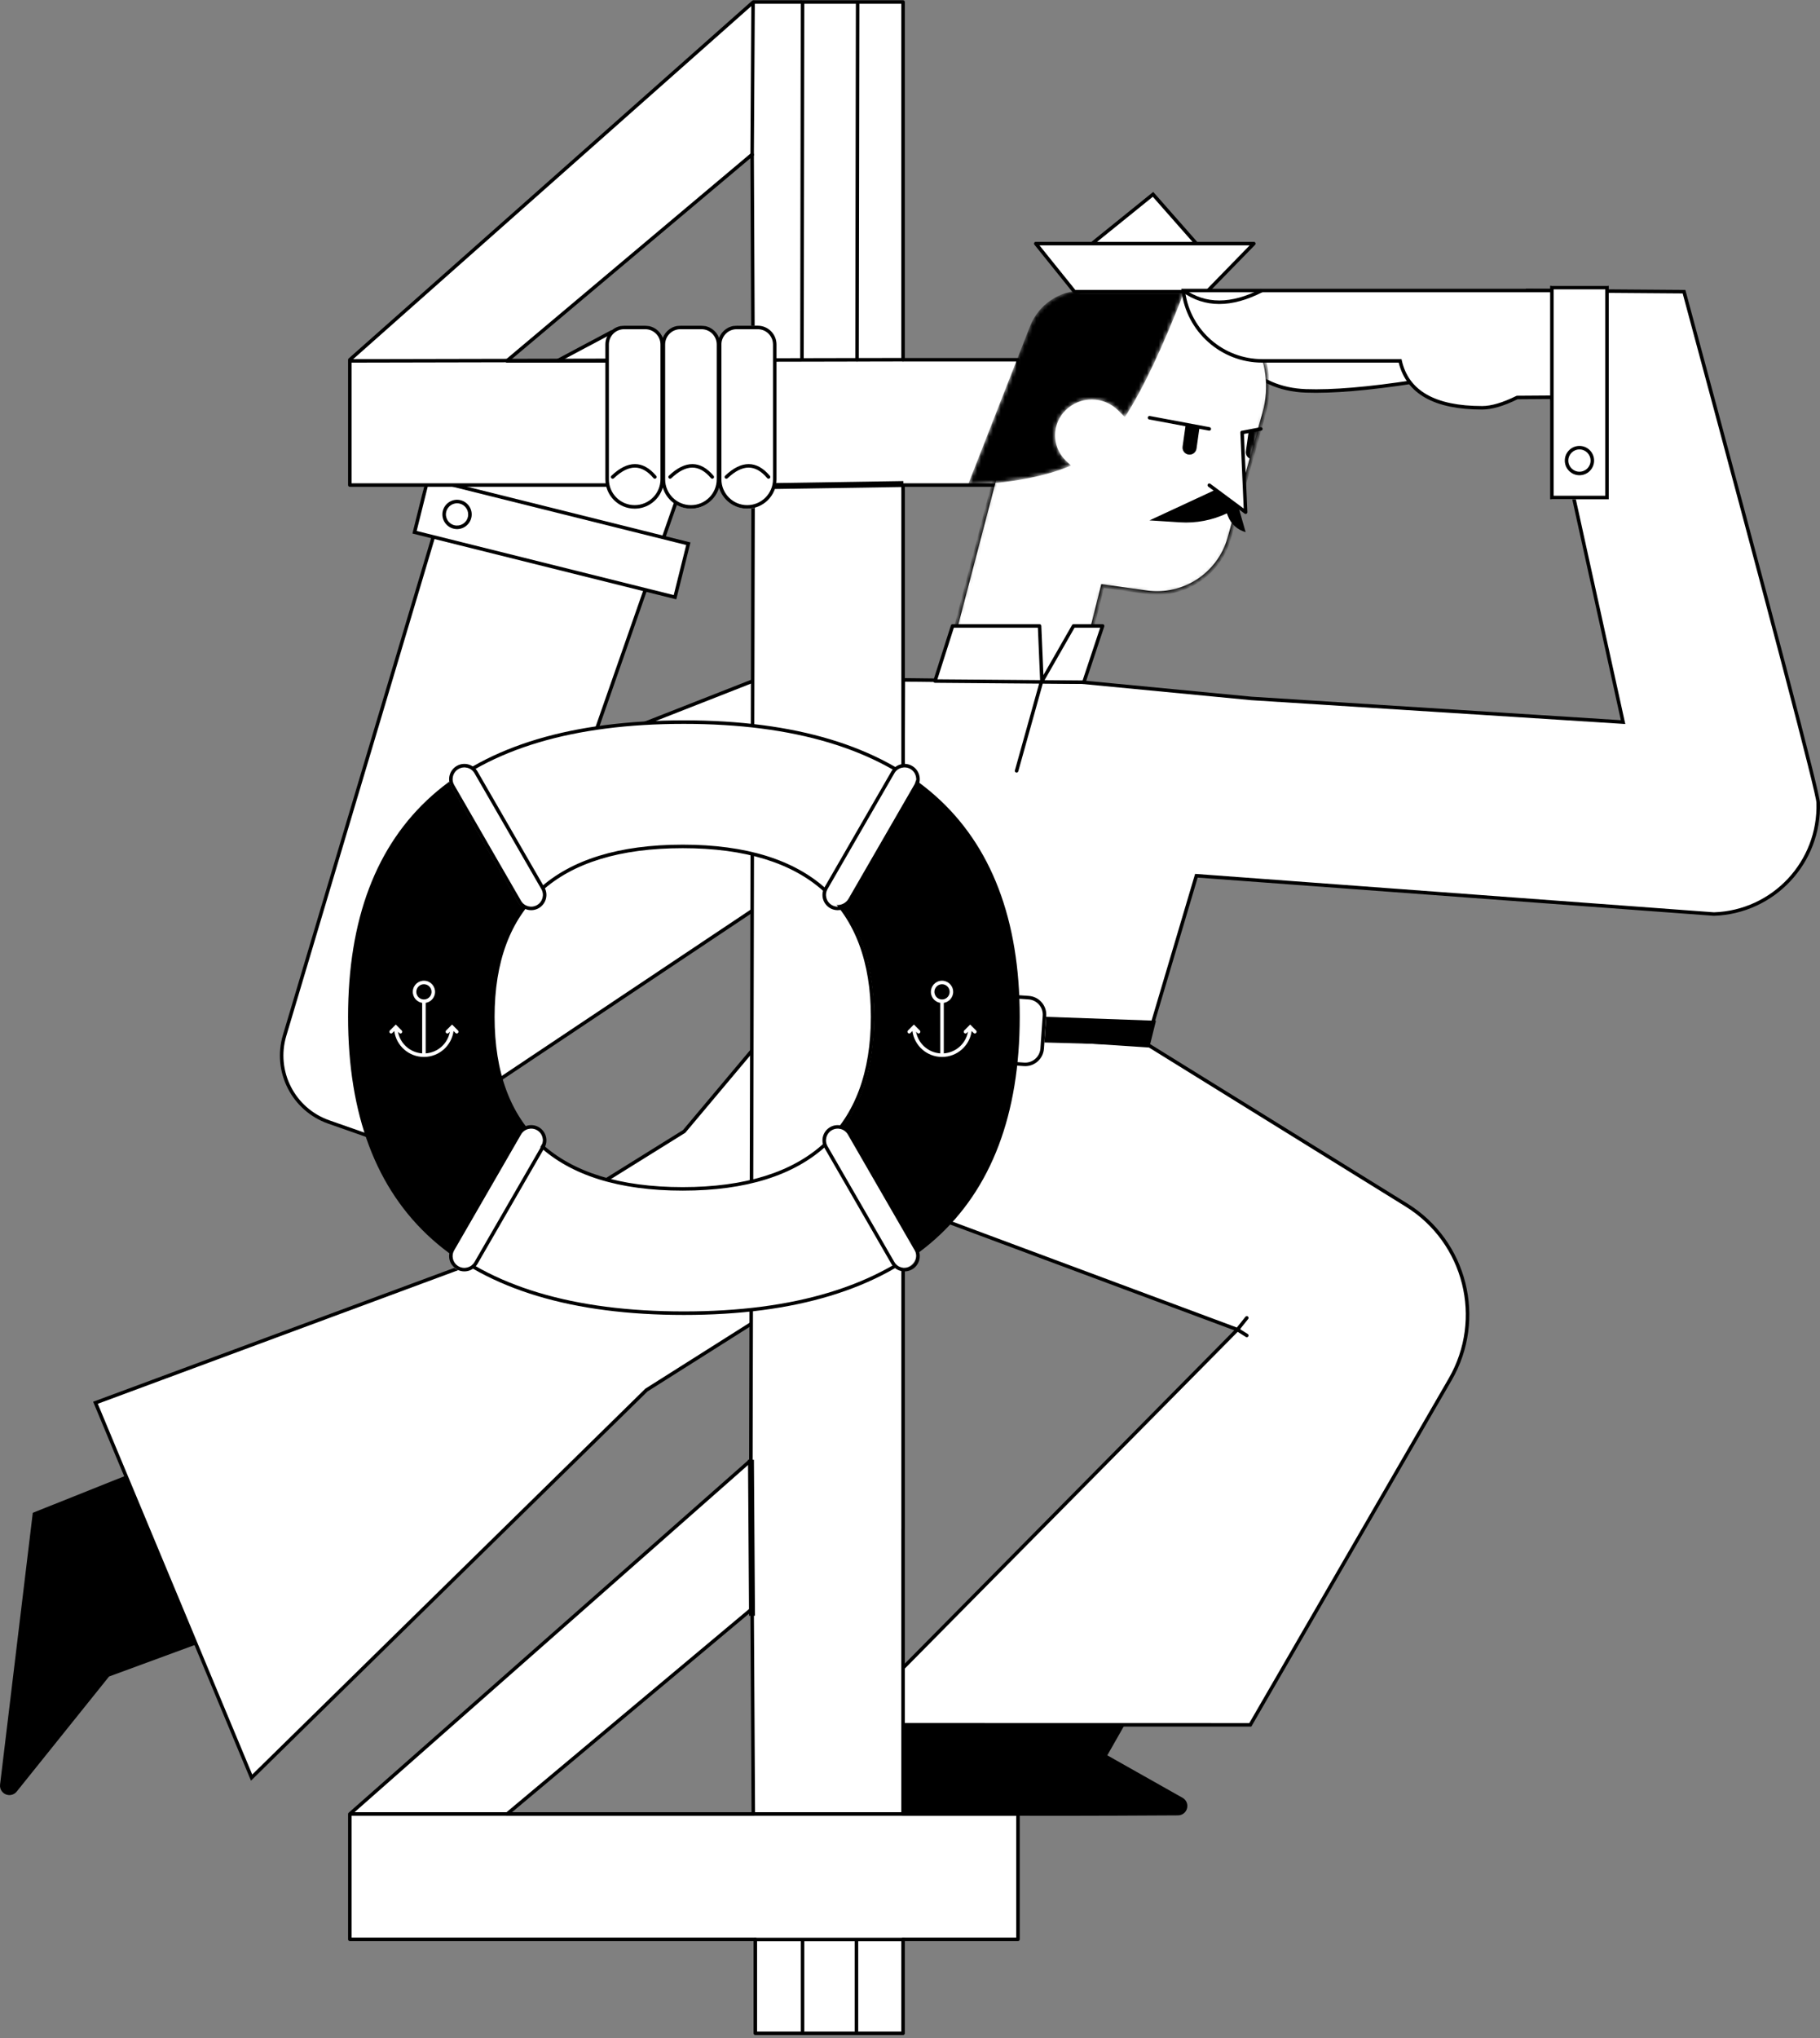 <svg width="461" height="516" viewBox="0 0 461 516" fill="none" xmlns="http://www.w3.org/2000/svg">
<rect x="0" y="0" width="461" height="516" fill="#808080" stroke="none"/>
<path fill-rule="evenodd" clip-rule="evenodd" d="M222.595 433.404L290.275 427.169L280.477 444.389L299.548 455.146C300.29 455.564 300.751 456.348 300.756 457.2C300.764 458.512 299.707 459.582 298.395 459.59C276.632 459.721 260.611 459.737 250.334 459.637C238.698 459.524 229.086 459.305 221.498 458.979L222.595 433.404ZM32.26 373.428L50.074 416.183L27.626 424.433L4.228 453.568C3.714 454.208 2.906 454.537 2.092 454.439C0.789 454.282 -0.14 453.099 0.017 451.797L8.302 382.993L32.26 373.428Z" fill="black"/>
<path fill-rule="evenodd" clip-rule="evenodd" d="M291.228 265.055L356.321 305.371C371.333 314.669 376.236 334.215 367.39 349.498L316.762 436.967L214.563 436.945L313.496 336.908L234.518 307.514L163.791 352.219L63.795 450.328L24.243 355.429L119.911 319.984L173.355 286.73L196.811 258.82L291.228 265.055Z" fill="white"/>
<path d="M313.501 337.178L215.567 436.203L316.444 436.225L366.943 348.978C375.668 333.904 370.832 314.624 356.024 305.453L291.026 265.196L196.944 258.983L173.588 286.774L120.084 320.065L120.004 320.105L24.771 355.389L63.891 449.252L163.417 351.605L163.491 351.546L234.405 306.723L313.288 336.081L315.462 333.364C315.616 333.172 315.896 333.141 316.088 333.294C316.28 333.448 316.311 333.728 316.158 333.92L314.167 336.409L314.236 336.434L314.143 336.529L316.046 337.718C316.254 337.848 316.318 338.123 316.187 338.332C316.057 338.54 315.782 338.604 315.574 338.473L313.501 337.178ZM172.997 286.093L172.952 286.147L173.057 286.055L172.997 286.093ZM172.997 286.093L196.553 258.064L291.306 264.322L356.493 304.696C371.71 314.12 376.68 333.933 367.714 349.424L316.957 437.115L213.434 437.093L312.633 336.788L234.508 307.711L164.007 352.274L63.575 450.81L23.592 354.875L119.652 319.285L172.997 286.093ZM119.652 319.285L119.614 319.309L119.694 319.27L119.652 319.285Z" fill="black"/>
<path fill-rule="evenodd" clip-rule="evenodd" d="M228.518 172.123L273.107 172.641L316.661 176.818L410.821 182.812L386.771 73.549L426.26 73.846C448.828 157.489 460.156 200.605 460.242 203.193C460.747 218.271 448.934 230.903 433.856 231.408L302.745 221.707L290.572 262.681L231.487 260.009L228.518 172.123Z" fill="white"/>
<path d="M291.192 263.156L228.07 257.745L228.37 171.673L228.819 171.678L273.446 172.198L316.985 176.374L410.555 182.33L386.512 73.1L426.898 73.403L426.986 73.73C449.628 157.644 460.895 200.532 460.984 203.179C461.497 218.502 449.491 231.34 434.12 231.853L303.366 222.178L291.192 263.156ZM228.964 256.928L290.545 262.206L302.717 221.237L303.074 221.263L434.138 230.964C448.97 230.467 460.591 218.04 460.094 203.209C460.009 200.681 448.651 157.448 426.215 74.289L387.622 73.999L411.679 183.294L411.089 183.257L316.915 177.262L273.398 173.086L229.258 172.574L228.964 256.928Z" fill="black"/>
<path fill-rule="evenodd" clip-rule="evenodd" d="M262.365 263.868L291.257 264.647L292.804 258.412L262.365 257.336V263.868Z" fill="black"/>
<path fill-rule="evenodd" clip-rule="evenodd" d="M113.613 122.243L71.858 262.138C69.137 271.251 74.055 280.894 83.03 284.043L100.846 290.294L191.107 230.021L191.169 172.124L149.539 188.454L172.698 122.243L156.665 83.644L139.741 91.958L113.613 122.243Z" fill="white"/>
<path d="M173.56 121.797H113.515L71.664 262.01C68.876 271.351 73.917 281.235 83.116 284.462L101.142 290.787L191.785 230.259L191.849 171.47L150.514 187.684L173.56 121.797ZM114.179 122.688H172.304L149.032 189.222L190.957 172.777L190.895 229.782L101.017 289.8L83.411 283.622C74.661 280.552 69.866 271.15 72.518 262.265L114.179 122.688Z" fill="black"/>
<path fill-rule="evenodd" clip-rule="evenodd" d="M174.479 137.681L171.245 151.53L105.002 134.712L108 120.461L174.479 137.681Z" fill="white"/>
<path d="M174.893 137.328L171.301 151.733L104.464 135.068L108.055 120.664L174.893 137.328ZM173.813 137.977L108.704 121.744L105.544 134.42L170.652 150.653L173.813 137.977Z" fill="black"/>
<path d="M112.166 129.339C111.671 131.327 112.881 133.342 114.87 133.838C116.859 134.333 118.873 133.123 119.369 131.134C119.865 129.145 118.654 127.131 116.665 126.635C114.677 126.139 112.662 127.35 112.166 129.339ZM113.031 129.554C113.408 128.043 114.938 127.123 116.45 127.5C117.962 127.876 118.881 129.407 118.504 130.919C118.128 132.43 116.597 133.35 115.085 132.973C113.574 132.596 112.654 131.066 113.031 129.554Z" fill="black"/>
<path d="M260.598 252.261L248.751 251.433C246.133 251.25 243.863 253.223 243.68 255.841L243.1 264.134C242.917 266.751 244.891 269.021 247.508 269.204L259.356 270.033C261.973 270.216 264.243 268.242 264.426 265.625L265.006 257.332C265.189 254.715 263.215 252.444 260.598 252.261Z" fill="white"/>
<path d="M248.75 251.302L260.597 252.131C263.214 252.314 265.188 254.584 265.005 257.201L264.425 265.494C264.242 268.111 261.972 270.085 259.355 269.902L247.507 269.073C244.89 268.89 242.916 266.62 243.099 264.003L243.679 255.71C243.862 253.092 246.132 251.119 248.75 251.302ZM248.688 252.191C246.561 252.042 244.717 253.645 244.568 255.772L243.988 264.065C243.839 266.192 245.443 268.036 247.569 268.185L259.417 269.013C261.543 269.162 263.388 267.559 263.536 265.432L264.116 257.139C264.265 255.012 262.662 253.168 260.535 253.019L248.688 252.191Z" fill="black"/>
<path fill-rule="evenodd" clip-rule="evenodd" d="M189.959 369.67L190.522 124.025H191.084V122.8H88.376V91.079L190.576 0.51H228.507V91.079H257.615V122.8H228.507V124.025H228.518V387.087H228.507V459.248H257.615V490.969H228.507V514.759H191.084V490.969H88.376V459.248L189.959 369.67ZM128.224 459.236H190.576L190.279 407.277L128.224 459.236ZM128.162 91.364H190.513L190.279 39.108L128.162 91.364Z" fill="white"/>
<path d="M189.749 369.469L190.312 124.024C190.312 123.778 190.511 123.579 190.757 123.579H190.873V123.245H88.61C88.364 123.245 88.165 123.046 88.165 122.8V91.079C88.165 90.952 88.22 90.831 88.315 90.746L190.515 0.177C190.596 0.104 190.701 0.064 190.81 0.064H228.742C228.988 0.064 229.187 0.264 229.187 0.51V90.634H257.849C258.095 90.634 258.295 90.833 258.295 91.079V122.8C258.295 123.046 258.095 123.245 257.849 123.245H229.187V123.929C229.194 123.96 229.198 123.992 229.198 124.025V387.087C229.198 387.12 229.194 387.152 229.187 387.183V458.803H257.849C258.095 458.803 258.295 459.002 258.295 459.248V490.969C258.295 491.215 258.095 491.414 257.849 491.414H229.187V514.759C229.187 515.005 228.988 515.204 228.742 515.204H191.318C191.072 515.204 190.873 515.005 190.873 514.759V491.414H88.61C88.364 491.414 88.165 491.215 88.165 490.969V459.248C88.165 459.121 88.22 458.999 88.316 458.914L189.749 369.469ZM190.873 123.579H191.318L190.873 124.025V123.579ZM190.639 369.671C190.639 369.799 190.584 369.92 190.488 370.004L89.056 459.449V490.523H191.318C191.564 490.523 191.763 490.723 191.763 490.969V514.313H228.297V490.969C228.297 490.723 228.496 490.523 228.742 490.523H257.404V459.694H228.742C228.496 459.694 228.297 459.494 228.297 459.248V387.087C228.297 387.055 228.3 387.023 228.307 386.992V124.12C228.3 124.089 228.297 124.057 228.297 124.025V122.8C228.297 122.554 228.496 122.354 228.742 122.354H257.404V91.525H228.742C228.496 91.525 228.297 91.325 228.297 91.079V0.955H190.979L89.056 91.28V122.354H191.318C191.564 122.354 191.763 122.554 191.763 122.8V124.025C191.763 124.271 191.564 124.47 191.318 124.47H191.201L190.639 369.671ZM128.459 459.682C128.043 459.682 127.854 459.162 128.173 458.895L190.227 406.936C190.516 406.694 190.956 406.898 190.959 407.275L191.255 459.234C191.257 459.481 191.057 459.682 190.81 459.682H128.459ZM190.362 458.791L190.073 408.226L129.685 458.791H190.362ZM128.396 91.81C127.981 91.81 127.792 91.291 128.11 91.024L190.226 38.767C190.515 38.524 190.957 38.728 190.959 39.106L191.193 91.362C191.194 91.609 190.994 91.81 190.748 91.81H128.396ZM190.3 90.919L190.072 40.061L129.618 90.919H190.3Z" fill="black"/>
<path d="M172.995 332.455C115.619 332.455 88.376 305.852 88.376 257.426C88.376 209.208 115.619 182.812 172.995 182.812C230.165 182.812 257.615 209.416 257.615 257.426C257.615 305.644 230.165 332.455 172.995 332.455ZM172.699 300.983C205.741 300.983 220.798 284.597 220.798 257.427C220.798 230.463 205.741 214.285 172.699 214.285C139.656 214.285 124.599 230.256 124.599 257.427C124.599 284.805 139.656 300.983 172.699 300.983Z" fill="white"/>
<path d="M173.23 332.901C116.636 332.901 88.165 307.034 88.165 257.426C88.165 208.054 116.612 182.367 173.23 182.367C229.633 182.367 258.295 208.253 258.295 257.426C258.295 306.834 229.609 332.901 173.23 332.901ZM173.23 332.01C229.136 332.01 257.404 306.322 257.404 257.426C257.404 208.767 229.16 183.258 173.23 183.258C117.084 183.258 89.056 208.567 89.056 257.426C89.056 306.522 117.11 332.01 173.23 332.01ZM172.933 301.428C140.674 301.428 124.388 286.025 124.388 257.427C124.388 229.064 140.654 213.84 172.933 213.84C205.132 213.84 221.478 229.193 221.478 257.427C221.478 285.896 205.113 301.428 172.933 301.428ZM172.933 300.538C204.631 300.538 220.587 285.393 220.587 257.427C220.587 229.698 204.652 214.73 172.933 214.73C141.133 214.73 125.279 229.57 125.279 257.427C125.279 285.522 141.155 300.538 172.933 300.538Z" fill="black"/>
<path d="M118.135 319.687C98.091 307.333 88.376 286.243 88.376 257.426C88.376 228.469 98.27 207.382 118.689 195.156L136.231 225.692C128.355 233.08 124.599 243.856 124.599 257.426C124.599 270.653 128.113 281.265 135.471 288.702L118.135 319.687ZM227.856 319.687L210.519 288.702C217.878 281.265 221.392 270.653 221.392 257.426C221.392 243.856 217.636 233.08 209.76 225.692L227.302 195.156C247.721 207.382 257.615 228.469 257.615 257.426C257.615 286.243 247.9 307.333 227.856 319.687Z" fill="black"/>
<path d="M114.883 261.019C114.389 264.723 111.217 267.581 107.378 267.581C103.539 267.581 100.367 264.723 99.873 261.019L99.379 261.512C99.206 261.686 98.924 261.686 98.75 261.512C98.576 261.339 98.576 261.057 98.75 260.883L100.252 259.38L101.755 260.883C101.929 261.057 101.929 261.339 101.755 261.512C101.581 261.686 101.299 261.686 101.125 261.512L100.801 261.189C101.333 264.174 103.846 266.473 106.933 266.676V253.888C106.838 253.873 106.743 253.853 106.648 253.827C105.143 253.424 104.25 251.877 104.653 250.373C105.057 248.868 106.603 247.975 108.108 248.378C109.613 248.781 110.506 250.328 110.103 251.833C109.805 252.941 108.888 253.718 107.823 253.889V266.676C110.91 266.473 113.423 264.174 113.955 261.189L113.631 261.512C113.457 261.686 113.175 261.686 113.001 261.512C112.827 261.339 112.827 261.057 113.001 260.883L114.504 259.38L116.006 260.883C116.18 261.057 116.18 261.339 116.006 261.512C115.832 261.686 115.55 261.686 115.377 261.512L114.883 261.019ZM106.878 252.967C107.908 253.243 108.966 252.632 109.242 251.602C109.518 250.573 108.907 249.514 107.877 249.238C106.848 248.963 105.79 249.574 105.514 250.603C105.238 251.633 105.849 252.691 106.878 252.967Z" fill="white"/>
<path d="M239.059 266.676V253.888C239.153 253.873 239.248 253.853 239.343 253.827C240.848 253.424 241.741 251.877 241.338 250.373C240.935 248.868 239.388 247.975 237.883 248.378C236.378 248.781 235.485 250.328 235.889 251.833C236.186 252.941 237.103 253.718 238.168 253.889V266.676C235.082 266.473 232.568 264.174 232.036 261.189L232.36 261.512C232.534 261.686 232.816 261.686 232.99 261.512C233.164 261.339 233.164 261.057 232.99 260.883L231.487 259.38L229.985 260.883C229.811 261.057 229.811 261.339 229.985 261.512C230.159 261.686 230.441 261.686 230.615 261.512L231.109 261.019C231.602 264.723 234.774 267.581 238.613 267.581C242.453 267.581 245.625 264.723 246.118 261.019L246.612 261.512C246.786 261.686 247.068 261.686 247.242 261.512C247.416 261.339 247.416 261.057 247.242 260.883L245.739 259.38L244.236 260.883C244.063 261.057 244.063 261.339 244.236 261.512C244.41 261.686 244.692 261.686 244.866 261.512L245.19 261.189C244.659 264.174 242.145 266.473 239.059 266.676ZM239.113 252.967C238.083 253.243 237.025 252.632 236.749 251.602C236.473 250.573 237.084 249.514 238.114 249.238C239.143 248.963 240.201 249.574 240.477 250.603C240.753 251.633 240.142 252.691 239.113 252.967Z" fill="white"/>
<path fill-rule="evenodd" clip-rule="evenodd" d="M353.814 83.644L314.371 91.206C318.68 95.97 324.187 98.473 330.891 98.715C337.595 98.958 346.764 98.184 358.398 96.394L353.814 83.644Z" fill="white"/>
<path d="M344.13 84.331L343.911 83.467L313.433 91.199L313.929 91.748C318.32 96.602 323.941 99.156 330.764 99.403C337.5 99.647 346.695 98.87 358.354 97.076L358.219 96.196C346.61 97.982 337.467 98.754 330.796 98.513C324.472 98.284 319.247 96.014 315.098 91.696L344.13 84.331Z" fill="black"/>
<mask id="mask0" mask-type="alpha" maskUnits="userSpaceOnUse" x="238" y="73" width="84" height="100">
<path d="M273.351 172.123L279.289 148.37L290.44 149.929C299.866 151.247 308.812 145.387 311.372 136.22L320.246 104.444C323.862 91.493 316.295 78.062 303.344 74.446C301.213 73.851 299.01 73.549 296.796 73.549H276.817C269.527 73.549 263.155 78.466 261.307 85.518L238.612 172.123H273.351Z" fill="white"/>
</mask>
<g mask="url(#mask0)">
<path d="M273.351 172.123L279.289 148.37L290.44 149.929C299.866 151.247 308.812 145.387 311.372 136.22L320.246 104.444C323.862 91.493 316.295 78.062 303.344 74.446C301.213 73.851 299.01 73.549 296.796 73.549H276.817C269.527 73.549 263.155 78.466 261.307 85.518L238.612 172.123H273.351Z" fill="white"/>
<mask id="mask1" mask-type="alpha" maskUnits="userSpaceOnUse" x="238" y="73" width="84" height="100">
<path d="M273.351 172.123L279.289 148.37L290.44 149.929C299.866 151.247 308.812 145.387 311.372 136.22L320.246 104.444C323.862 91.493 316.295 78.062 303.344 74.446C301.213 73.851 299.01 73.549 296.796 73.549H276.817C269.527 73.549 263.155 78.466 261.307 85.518L238.612 172.123H273.351Z" fill="white"/>
</mask>
<g mask="url(#mask1)">
<path d="M273.351 172.123L279.289 148.37L290.44 149.929C299.866 151.247 308.812 145.387 311.372 136.22L320.246 104.444C323.862 91.493 316.295 78.062 303.344 74.446C301.213 73.851 299.01 73.549 296.796 73.549H276.817C269.527 73.549 263.155 78.466 261.307 85.518L238.612 172.123H273.351Z" fill="white"/>
<path fill-rule="evenodd" clip-rule="evenodd" d="M316.322 108.965L319.372 108.585L318.974 114.74C318.915 115.651 318.129 116.341 317.218 116.282C317.177 116.28 317.135 116.276 317.094 116.27C316.12 116.133 315.441 115.232 315.578 114.258L316.322 108.965Z" fill="black"/>
</g>
<path d="M290.377 150.37C300.024 151.719 309.18 145.722 311.8 136.34L320.674 104.563C324.356 91.376 316.651 77.7 303.463 74.017C301.292 73.411 299.049 73.103 296.795 73.103H276.816C269.323 73.103 262.774 78.158 260.875 85.405L238.034 172.569H273.698L279.623 148.867L290.377 150.37ZM273.002 171.678H239.188L261.737 85.631C263.533 78.775 269.728 73.994 276.816 73.994H296.795C298.968 73.994 301.131 74.29 303.224 74.875C315.938 78.425 323.366 91.61 319.816 104.324L310.942 136.101C308.443 145.053 299.705 150.775 290.5 149.488L278.953 147.874L273.002 171.678Z" fill="black"/>
</g>
<mask id="mask2" mask-type="alpha" maskUnits="userSpaceOnUse" x="245" y="73" width="56" height="50">
<path d="M284.92 105.605L283.223 103.908C279.562 100.248 273.637 100.214 269.936 103.834C266.415 107.276 266.352 112.92 269.794 116.44C269.891 116.54 269.991 116.637 270.093 116.732L271.3 117.856C264.922 120.601 256.203 122.261 245.144 122.836L260.897 82.604C263.036 77.142 268.302 73.549 274.168 73.549H300.072C294.573 87.8 289.522 98.486 284.92 105.605Z" fill="white"/>
</mask>
<g mask="url(#mask2)">
<path d="M284.92 105.605L283.223 103.908C279.562 100.248 273.637 100.214 269.936 103.834C266.415 107.276 266.352 112.92 269.794 116.44C269.891 116.54 269.991 116.637 270.093 116.732L271.3 117.856C264.922 120.601 256.203 122.261 245.144 122.836L260.897 82.604C263.036 77.142 268.302 73.549 274.168 73.549H300.072C294.573 87.8 289.522 98.486 284.92 105.605Z" fill="black"/>
</g>
<path fill-rule="evenodd" clip-rule="evenodd" d="M276.617 61.377L292.057 48.906L303.042 61.377" fill="white"/>
<path fill-rule="evenodd" clip-rule="evenodd" d="M262.365 61.377C262.365 61.377 265.631 65.435 272.163 73.55H305.714L317.591 61.377C280.774 61.377 262.365 61.377 262.365 61.377Z" fill="white"/>
<path d="M292.004 49.817L302.708 61.967L303.376 61.378L292.108 48.588L276.337 61.326L276.897 62.019L292.004 49.817Z" fill="black"/>
<path d="M262.018 61.953L271.816 74.126C271.901 74.231 272.028 74.293 272.163 74.293H305.714C305.834 74.293 305.949 74.244 306.033 74.158L317.909 61.985C318.185 61.703 317.985 61.228 317.59 61.228H262.365C261.991 61.228 261.784 61.662 262.018 61.953ZM316.534 62.119L305.526 73.402H272.376L263.295 62.119H316.534Z" fill="black"/>
<path fill-rule="evenodd" clip-rule="evenodd" d="M314.622 109.773L315.513 129.963L306.309 123.134" fill="white"/>
<path fill-rule="evenodd" clip-rule="evenodd" d="M241.285 158.465H263.319L263.912 172.471L271.929 158.465H279.289L274.539 172.717L236.831 172.42L241.285 158.465Z" fill="white"/>
<path d="M303.777 108.566L303.074 113.567C302.937 114.541 302.036 115.22 301.062 115.083C300.088 114.946 299.409 114.045 299.546 113.071L300.271 107.911L291.084 106.196C290.843 106.151 290.683 105.918 290.728 105.676C290.773 105.434 291.006 105.275 291.248 105.32L306.39 108.148C306.632 108.193 306.792 108.425 306.746 108.667C306.701 108.909 306.469 109.068 306.227 109.023L303.777 108.566ZM314.689 109.036L319.288 108.148C319.53 108.101 319.763 108.259 319.81 108.501C319.857 108.742 319.699 108.976 319.457 109.023L315.085 109.867L315.958 129.646C315.974 130.021 315.549 130.247 315.247 130.024L313.884 129.012L315.513 134.713C313.46 134.154 311.796 132.649 311.032 130.663L310.762 129.963C307.062 131.716 302.977 132.498 298.891 132.237L291.166 131.744L307.405 124.205L306.043 123.195C305.846 123.048 305.804 122.769 305.951 122.572C306.097 122.374 306.376 122.333 306.574 122.479L315.027 128.751L314.177 109.496C314.166 109.25 314.357 109.042 314.602 109.031C314.632 109.03 314.661 109.031 314.689 109.036Z" fill="black"/>
<path d="M264.127 173.08L257.926 195.275C257.86 195.512 257.614 195.651 257.377 195.584C257.14 195.518 257.002 195.272 257.068 195.036L263.204 173.073L236.827 172.865C236.527 172.863 236.315 172.57 236.406 172.284L240.86 158.329C240.919 158.145 241.09 158.02 241.284 158.02H263.318C263.557 158.02 263.753 158.208 263.763 158.446L264.291 170.911L271.542 158.244C271.621 158.105 271.769 158.02 271.928 158.02H279.289C279.593 158.02 279.807 158.317 279.711 158.606L274.961 172.857C274.9 173.041 274.728 173.163 274.535 173.162L264.127 173.08ZM237.439 171.979L263.454 172.184L262.891 158.91H241.609L237.439 171.979ZM274.218 172.269L278.671 158.91H272.187L264.584 172.193L274.218 172.269Z" fill="black"/>
<path fill-rule="evenodd" clip-rule="evenodd" d="M319.79 91.364H354.705C356.486 99.281 363.414 103.24 375.489 103.24C377.874 103.24 380.827 102.371 384.346 100.632L393.303 100.568V73.549H299.776C300.961 83.705 309.565 91.364 319.79 91.364Z" fill="white"/>
<path d="M375.425 103.685C377.869 103.685 380.853 102.813 384.388 101.077L393.685 101.01V73.103H299.213L299.271 73.6C300.482 83.981 309.276 91.809 319.727 91.809H354.289C356.247 99.731 363.34 103.685 375.425 103.685ZM392.795 73.994V100.126L384.178 100.187L384.086 100.233C380.622 101.944 377.732 102.795 375.425 102.795C363.538 102.795 356.804 98.947 355.076 91.266L354.998 90.918H319.727C309.896 90.918 301.597 83.678 300.22 73.994H392.795Z" fill="black"/>
<path d="M299.455 73.911C305.144 77.975 311.952 77.975 319.81 73.945L319.404 73.152C311.823 77.04 305.368 77.04 299.973 73.186L299.455 73.911Z" fill="black"/>
<path d="M407.258 72.361H393.006V126.399H407.258V72.361Z" fill="white"/>
<path d="M392.646 72.361H407.492V126.399H392.646V72.361ZM393.537 125.508H406.601V73.252H393.537V125.508Z" fill="black"/>
<path d="M400.07 120.313C402.12 120.313 403.781 118.652 403.781 116.602C403.781 114.552 402.12 112.891 400.07 112.891C398.02 112.891 396.358 114.552 396.358 116.602C396.358 118.652 398.02 120.313 400.07 120.313ZM400.07 119.423C398.512 119.423 397.249 118.16 397.249 116.602C397.249 115.044 398.512 113.781 400.07 113.781C401.628 113.781 402.89 115.044 402.89 116.602C402.89 118.16 401.628 119.423 400.07 119.423Z" fill="black"/>
<path d="M228.814 90.621L88.969 90.918L88.971 91.809L228.815 91.512L228.814 90.621Z" fill="black"/>
<path d="M228.815 122.539L190.748 123.133" stroke="black" stroke-width="1.5"/>
<path d="M216.493 491.451H203.726V514.165C203.726 514.411 203.527 514.61 203.281 514.61C203.035 514.61 202.835 514.411 202.835 514.165V491.451H191.107V490.561H229.112V491.451H217.384V514.165C217.384 514.411 217.185 514.61 216.939 514.61C216.693 514.61 216.493 514.411 216.493 514.165V491.451Z" fill="black"/>
<path d="M257.498 458.791H88.97C88.724 458.791 88.524 458.99 88.524 459.236C88.524 459.482 88.724 459.682 88.97 459.682H257.498C257.744 459.682 257.943 459.482 257.943 459.236C257.943 458.99 257.744 458.791 257.498 458.791Z" fill="black"/>
<path fill-rule="evenodd" clip-rule="evenodd" d="M158.447 82.457H163.197C165.821 82.457 167.948 84.584 167.948 87.208V121.649C167.948 125.585 164.758 128.775 160.822 128.775C156.887 128.775 153.696 125.585 153.696 121.649V87.208C153.696 84.584 155.823 82.457 158.447 82.457Z" fill="white"/>
<path fill-rule="evenodd" clip-rule="evenodd" d="M172.699 82.457H177.449C180.073 82.457 182.2 84.584 182.2 87.208V121.649C182.2 125.585 179.01 128.775 175.074 128.775C171.139 128.775 167.948 125.585 167.948 121.649V87.208C167.948 84.584 170.075 82.457 172.699 82.457Z" fill="white"/>
<path fill-rule="evenodd" clip-rule="evenodd" d="M186.951 82.457H191.701C194.325 82.457 196.452 84.584 196.452 87.208V121.649C196.452 125.585 193.262 128.775 189.326 128.775C185.391 128.775 182.2 125.585 182.2 121.649V87.208C182.2 84.584 184.327 82.457 186.951 82.457Z" fill="white"/>
<path d="M182.137 123.438C181.236 126.522 178.387 128.775 175.011 128.775C171.636 128.775 168.787 126.522 167.886 123.438C166.984 126.522 164.135 128.775 160.76 128.775C156.66 128.775 153.337 125.452 153.337 121.352V87.208C153.337 84.584 155.464 82.457 158.087 82.457H163.432C165.473 82.457 167.213 83.744 167.886 85.551C168.558 83.744 170.298 82.457 172.339 82.457H177.684C179.725 82.457 181.465 83.744 182.137 85.551C182.81 83.744 184.55 82.457 186.591 82.457H191.935C194.559 82.457 196.686 84.584 196.686 87.208V121.352C196.686 125.452 193.363 128.775 189.263 128.775C185.888 128.775 183.038 126.522 182.137 123.438ZM158.087 83.348C155.956 83.348 154.228 85.076 154.228 87.208V121.352C154.228 124.96 157.152 127.884 160.76 127.884C164.367 127.884 167.292 124.96 167.292 121.352V87.208C167.292 85.076 165.564 83.348 163.432 83.348H158.087ZM172.339 83.348C170.207 83.348 168.479 85.076 168.479 87.208V121.352C168.479 124.96 171.404 127.884 175.011 127.884C178.619 127.884 181.543 124.96 181.543 121.352V87.208C181.543 85.076 179.815 83.348 177.684 83.348H172.339ZM186.591 83.348C184.459 83.348 182.731 85.076 182.731 87.208V121.352C182.731 124.96 185.656 127.884 189.263 127.884C192.871 127.884 195.795 124.96 195.795 121.352V87.208C195.795 85.076 194.067 83.348 191.935 83.348H186.591Z" fill="black"/>
<path d="M154.908 83.547L140.953 90.97L141.371 91.756L155.326 84.333L154.908 83.547Z" fill="black"/>
<path fill-rule="evenodd" clip-rule="evenodd" d="M115.584 194.167C117.288 193.184 119.467 193.767 120.451 195.472L137.375 224.785C138.359 226.489 137.775 228.668 136.071 229.652C134.367 230.635 132.187 230.052 131.204 228.347L114.28 199.034C113.296 197.33 113.88 195.151 115.584 194.167ZM115.584 321.317C114.164 320.497 113.677 318.682 114.497 317.261L132.015 286.92C132.835 285.5 134.651 285.013 136.071 285.833C137.491 286.653 137.977 288.469 137.157 289.889L119.64 320.231C118.82 321.651 117.004 322.137 115.584 321.317ZM230.38 194.236C231.942 195.138 232.477 197.136 231.576 198.698L214.949 227.497C214.047 229.059 212.049 229.594 210.487 228.692C208.925 227.79 208.39 225.793 209.292 224.231L225.919 195.432C226.821 193.87 228.818 193.334 230.38 194.236ZM230.34 320.586C228.636 321.57 226.457 320.986 225.473 319.282L208.846 290.483C207.862 288.779 208.446 286.6 210.15 285.616C211.855 284.632 214.034 285.216 215.017 286.92L231.644 315.719C232.628 317.423 232.044 319.602 230.34 320.586Z" fill="white"/>
<path d="M115.691 193.91C117.537 192.844 119.898 193.477 120.964 195.323L137.888 224.636C138.954 226.482 138.321 228.843 136.475 229.909C134.629 230.975 132.268 230.342 131.202 228.496L114.279 199.183C113.213 197.337 113.845 194.976 115.691 193.91ZM115.05 198.738L131.974 228.051C132.794 229.471 134.61 229.957 136.03 229.137C137.45 228.318 137.936 226.502 137.116 225.082L120.193 195.768C119.373 194.348 117.557 193.862 116.137 194.682C114.717 195.502 114.23 197.318 115.05 198.738ZM115.691 321.357C113.845 320.291 113.213 317.931 114.279 316.085L131.202 286.772C132.268 284.925 134.629 284.293 136.475 285.359C138.321 286.425 138.954 288.785 137.888 290.631L120.964 319.944C119.898 321.791 117.537 322.423 115.691 321.357ZM116.137 320.586C117.557 321.406 119.373 320.919 120.193 319.499L137.116 290.186C137.936 288.766 137.45 286.95 136.03 286.13C134.61 285.31 132.794 285.797 131.974 287.217L115.05 316.53C114.23 317.95 114.717 319.766 116.137 320.586ZM231.042 193.91C232.888 194.976 233.52 197.337 232.454 199.183L215.531 228.496C214.465 230.342 212.104 230.975 210.258 229.909C208.412 228.843 207.779 226.482 208.845 224.636L225.769 195.323C226.835 193.477 229.196 192.844 231.042 193.91ZM226.54 195.768L209.617 225.082C208.797 226.502 209.283 228.318 210.703 229.137C212.123 229.957 213.939 229.471 214.759 228.051L231.683 198.738C232.503 197.318 232.016 195.502 230.596 194.682C229.176 193.862 227.36 194.348 226.54 195.768ZM231.042 321.357C229.196 322.423 226.835 321.791 225.769 319.944L208.845 290.631C207.779 288.785 208.412 286.425 210.258 285.359C212.104 284.293 214.465 284.925 215.531 286.772L232.454 316.085C233.52 317.931 232.888 320.291 231.042 321.357ZM230.596 320.586C232.016 319.766 232.503 317.95 231.683 316.53L214.759 287.217C213.939 285.797 212.123 285.31 210.703 286.13C209.283 286.95 208.797 288.766 209.617 290.186L226.54 319.499C227.36 320.919 229.176 321.406 230.596 320.586Z" fill="black"/>
<path d="M155.487 121.081C155.309 121.251 155.027 121.243 154.858 121.065C154.688 120.887 154.696 120.605 154.874 120.435C159.011 116.505 162.87 116.505 166.21 120.471C166.369 120.659 166.345 120.94 166.156 121.099C165.968 121.257 165.687 121.233 165.529 121.045C162.535 117.49 159.268 117.49 155.487 121.081ZM170.036 121.081C169.858 121.251 169.576 121.243 169.406 121.065C169.237 120.887 169.244 120.605 169.423 120.435C173.56 116.505 177.419 116.505 180.759 120.471C180.917 120.659 180.893 120.94 180.705 121.099C180.517 121.257 180.236 121.233 180.077 121.045C177.083 117.49 173.817 117.49 170.036 121.081ZM184.288 121.081C184.109 121.251 183.828 121.243 183.658 121.065C183.489 120.887 183.496 120.605 183.674 120.435C187.811 116.505 191.671 116.505 195.01 120.471C195.169 120.659 195.145 120.94 194.957 121.099C194.769 121.257 194.488 121.233 194.329 121.045C191.335 117.49 188.068 117.49 184.288 121.081Z" fill="black"/>
<path d="M190.217 369.568L190.482 409.057" stroke="black" stroke-width="1.5" stroke-linejoin="round"/>
<path d="M190.303 0.804L191.193 0.809L190.959 39.407L190.068 39.402L190.303 0.804ZM202.835 0.064C202.835 -0.182 203.035 0.361 203.281 0.361C203.527 0.361 203.726 0.56 203.726 0.806L203.578 91.067C203.578 91.313 203.527 91.364 203.281 91.364C203.035 91.364 202.687 91.313 202.687 91.067L202.835 0.064ZM216.79 0.806C216.79 0.56 216.99 0.361 217.236 0.361C217.482 0.361 217.681 0.56 217.681 0.806L217.533 91.067C217.533 91.313 217.333 91.512 217.087 91.512C216.841 91.512 216.642 91.313 216.642 91.067L216.79 0.806Z" fill="black"/>
</svg>
